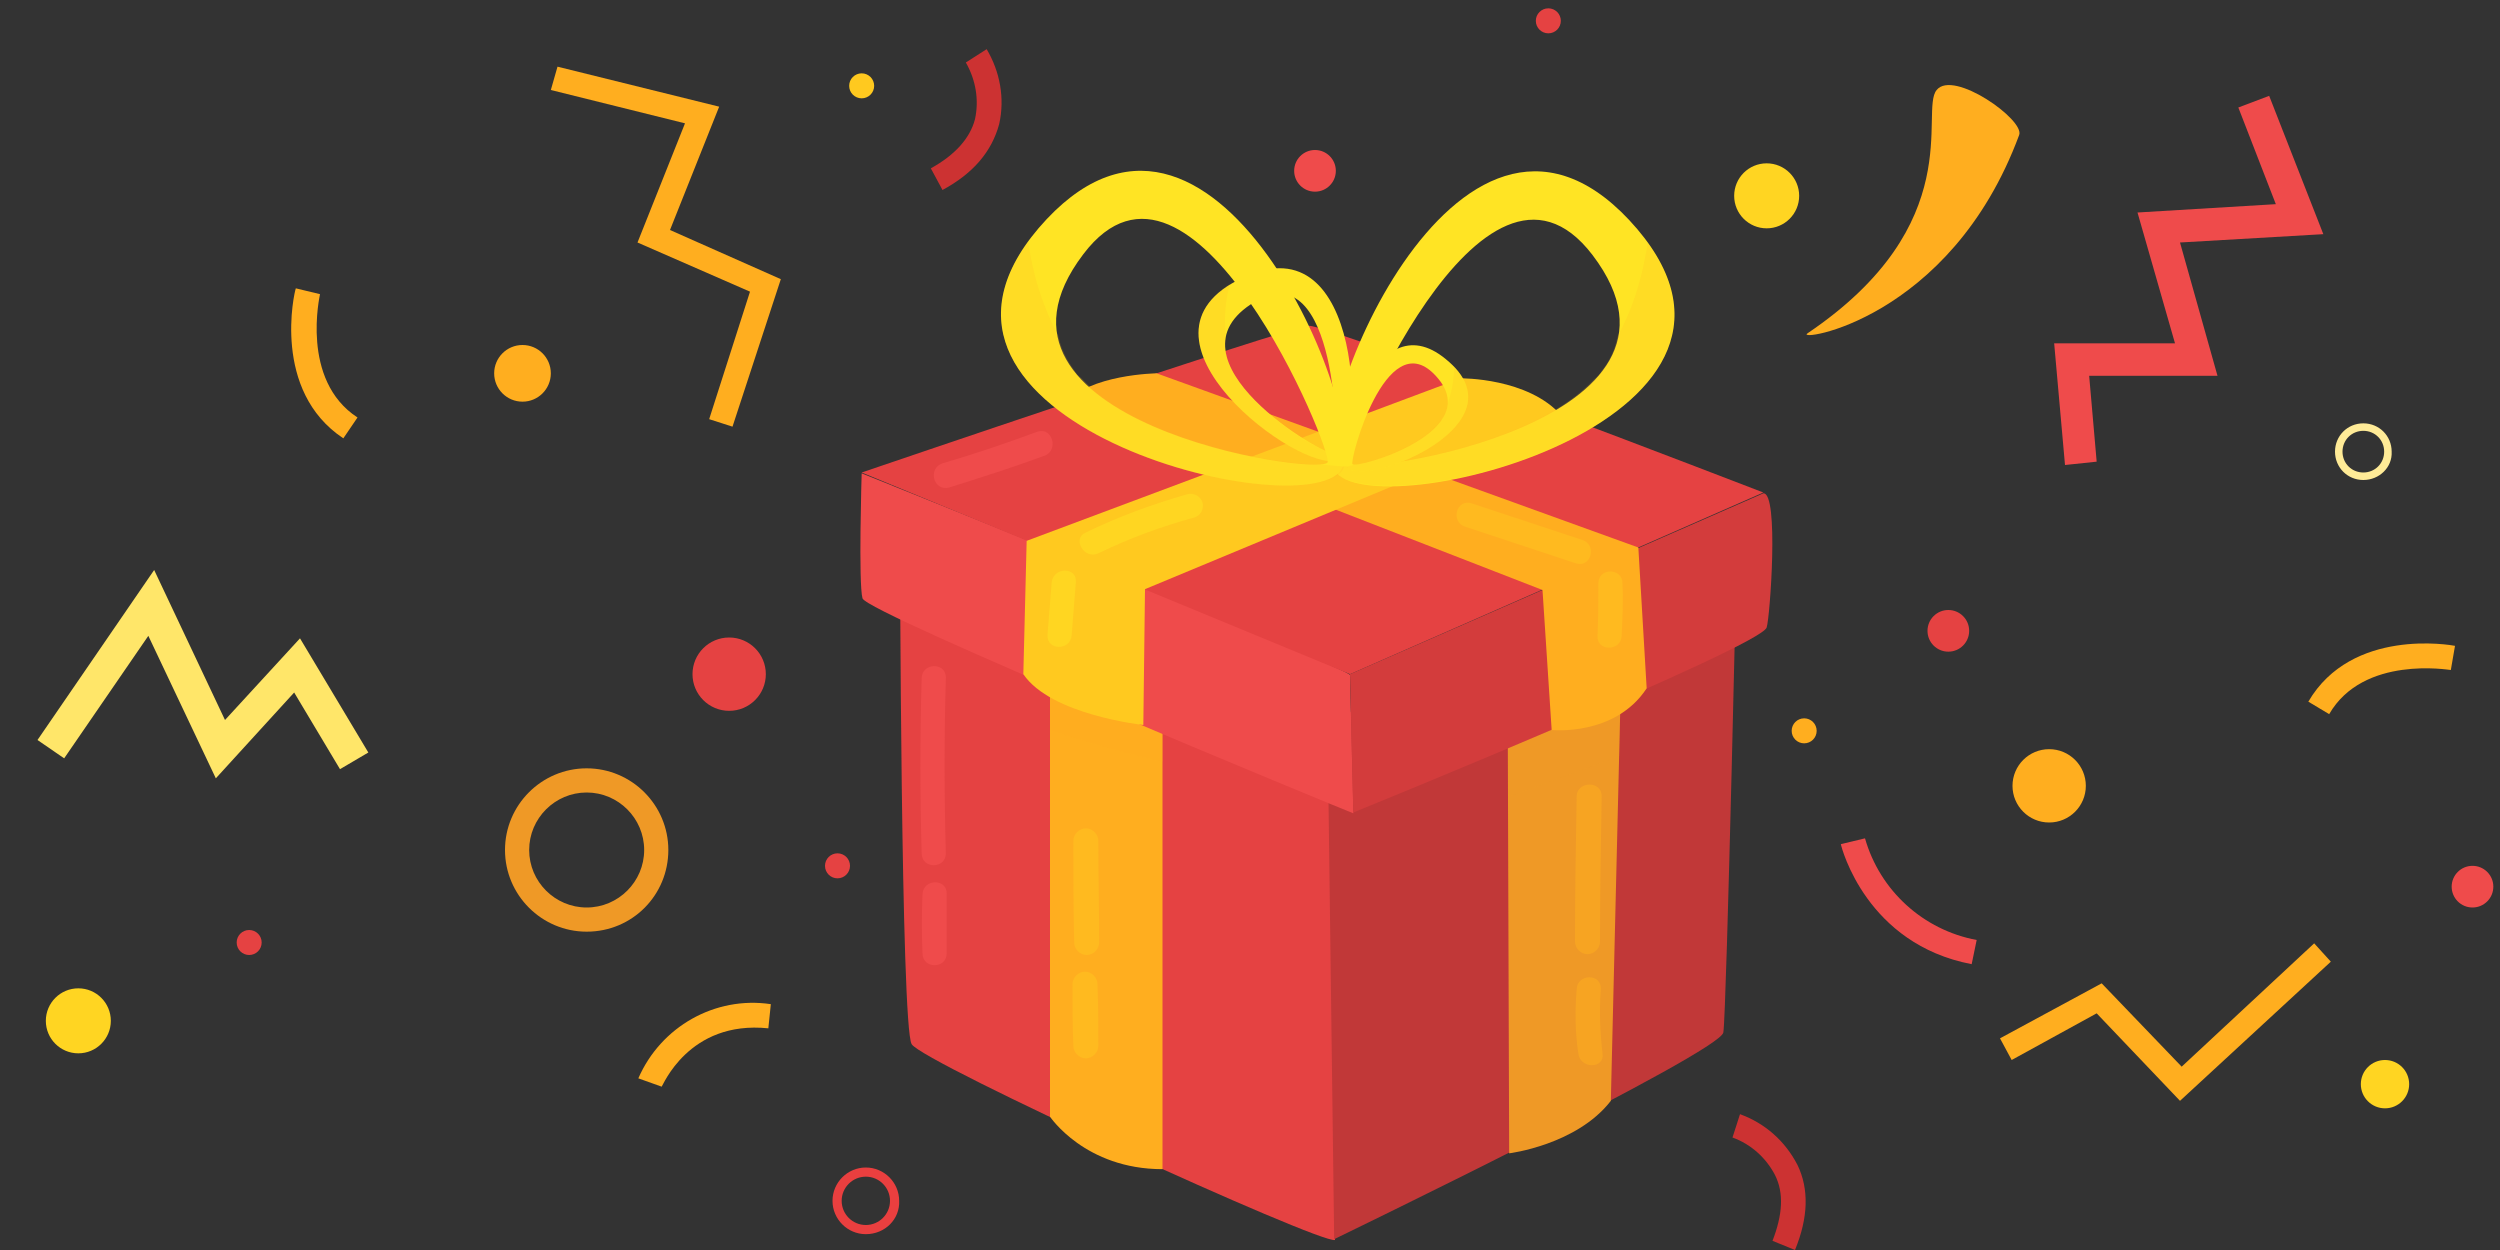 <svg enable-background="new 0 0 300 150" viewBox="0 0 300 150" xmlns="http://www.w3.org/2000/svg"><rect x="0" y="0" width="300" height="150" fill="#333333" stroke="none"/><path d="m70.4 111.8c-5.4 0-9.8-4.4-9.8-9.8s4.4-9.8 9.8-9.8 9.8 4.4 9.8 9.8-4.3 9.8-9.8 9.8zm0-16.7c-3.8 0-6.9 3.1-6.9 6.9s3.1 6.9 6.9 6.9 6.9-3.1 6.9-6.9-3.1-6.9-6.9-6.9z" fill="#ef9926"/><path d="m283.6 57.6c-1.9 0-3.4-1.5-3.4-3.4s1.5-3.4 3.4-3.4 3.4 1.5 3.4 3.4c.1 1.9-1.5 3.4-3.4 3.4zm0-5.9c-1.4 0-2.5 1.1-2.5 2.5s1.1 2.5 2.5 2.5 2.5-1.1 2.5-2.5-1.1-2.5-2.5-2.5z" fill="#ffeb97"/><path d="m103.9 148.1c-2.2 0-4-1.8-4-4s1.8-4 4-4 4 1.8 4 4c.1 2.2-1.7 4-4 4zm0-6.9c-1.6 0-2.9 1.3-2.9 2.9s1.3 2.9 2.9 2.9 2.9-1.3 2.9-2.9c0-1.6-1.3-2.9-2.9-2.9z" fill="#ea3f3f"/><circle cx="245.9" cy="94.3" fill="#ffae1f" r="4.4"/><circle cx="62.7" cy="44.8" fill="#ffae1f" r="3.4"/><circle cx="212" cy="23.5" fill="#ffd522" r="3.9"/><circle cx="9.4" cy="122.5" fill="#ffd522" r="3.9"/><circle cx="286.2" cy="130.1" fill="#ffd522" r="2.9"/><g fill="#e54242"><circle cx="87.5" cy="80.9" r="4.4"/><circle cx="185.8" cy="2.5" r="1.5"/><circle cx="29.9" cy="113.1" r="1.5"/><circle cx="100.5" cy="103.9" r="1.5"/></g><circle cx="216.5" cy="87.7" fill="#ffae1f" r="1.5"/><circle cx="103.4" cy="10.3" fill="#ffc91f" r="1.5"/><circle cx="157.8" cy="20.5" fill="#ef4b4b" r="2.5"/><circle cx="296.7" cy="106.4" fill="#ef4b4b" r="2.5"/><circle cx="233.8" cy="75.7" fill="#e54242" r="2.5"/><path d="m261.6 132.1-10-10.5-10.2 5.6-1.4-2.6 12.2-6.6 9.6 10 15.9-14.8 2 2.2z" fill="#ffae1f"/><path d="m247.8 55.8-1.3-14.6h14.5l-4.5-15.7 16.6-1-4.5-11.6 3.7-1.4 6.5 16.6-17.2 1 4.5 16h-15.4l.9 10.3z" fill="#ef4b4b"/><path d="m87.9 51.2-2.8-.9 4.9-15.3-13.5-5.9 5.7-14.3-16.1-4 .8-2.8 19.4 4.8-5.9 14.8 13.3 5.9z" fill="#ffae1f"/><path d="m25.9 93.4-8.1-17.1-10.1 14.7-3.2-2.2 14-20.4 8.5 18 9-9.8 8.2 13.7-3.4 2-5.5-9.2z" fill="#ffe669"/><path d="m41.2 52.6c-8.6-5.7-5.9-17.5-5.7-18l2.9.7c0 .1-2.4 10.3 4.5 14.8zm238.3 33.1-2.5-1.5c5.2-8.9 17.1-6.8 17.6-6.7l-.5 2.9c-.2 0-10.5-1.8-14.6 5.3zm-200.1 44.7-2.8-1c2.7-6.2 9.2-9.9 15.9-8.9l-.3 2.9c-9.6-1-12.7 7-12.8 7z" fill="#ffae1f"/><path d="m215.4 150-2.7-1.1c1.2-3.1 1.4-5.7.3-7.9-1.1-2.1-2.9-3.7-5.1-4.5l.9-2.8c3 1.1 5.4 3.2 6.9 6.1 1.4 2.9 1.3 6.3-.3 10.2zm-102.3-127.2-1.4-2.6c2.9-1.6 4.7-3.6 5.3-5.9.5-2.3.1-4.7-1.1-6.8l2.5-1.6c1.6 2.7 2.2 5.9 1.5 9-.9 3.3-3.1 5.9-6.8 7.9z" fill="#cc3232"/><path d="m236.6 115.7c-12.6-2.4-15.6-13.9-15.7-14.4l2.9-.7-1.4.4 1.4-.4c1.8 6.3 7 11 13.4 12.2z" fill="#ef4b4b"/><path d="m216.9 40c-1.7 1.1 17.1-1.4 25.4-23.8.7-1.8-7.9-7.9-9.9-5.4-2.1 2.5 3.9 16.1-15.5 29.2z" fill="#ffae1f"/><path d="m108 65s.1 58.2 1.4 60.3c1.3 2.2 49 24 50.8 23.5l-.3-62.2z" fill="#e54242"/><path d="m126 134s4.2 6.3 13.5 6.3v-58.7l-13.5-6.1z" fill="#ffae1f"/><path d="m139.5 91.4v-9.8l-13.5-6.1v12.1c4.5 1.5 9 2.8 13.5 3.8z" fill="#ffae1f" opacity=".2"/><path d="m159.3 86.8.8 61.9s46.3-22.4 46.7-24.8 1.7-61.3 1.7-61.3z" fill="#c13838"/><path d="m181.1 138.4s8.1-1 12.2-6.3l1.4-58.2-13.8 4.2z" fill="#ef9926"/><path d="m194.3 90.7.4-16.7-13.8 4.2.1 17.4c4.5-1.6 8.9-3.2 13.3-4.9z" fill="#ef9926" opacity=".17"/><path d="m103.4 56.8s-.4 13.2.1 15 57.6 25.3 58.9 25.8c0 0-.4-16-.4-16.6 0-.7-58.6-24.2-58.6-24.2z" fill="#ef4b4b"/><path d="m162 80.9.4 16.6s48.9-19.9 49.6-22.2c.4-1.2 1.5-16.2-.4-16.1z" fill="#d33c3c"/><path d="m162 80.9 49.6-21.8s-52.1-20.1-54.5-20-53.7 17.6-53.7 17.6z" fill="#e54242"/><path d="m127.7 48.5 57.4 22.3 1.1 16.8s7.6.8 11.4-5l-1-16.9-57.8-20.9s-8.1.1-11.1 3.7z" fill="#ffae1f"/><path d="m175.3 45.4s8.1-.1 12.1 4.5l-50 20.8-.2 16.3s-11.1-1.2-14.4-6.1l.4-16z" fill="#ffc91f"/><path d="m195.5 26.4c-20.8-22.2-39.7 25.7-35.1 30.4 6.1 6.3 57-6.9 35.1-30.4zm-33.7 29.2c-.8-1.1 16.1-42.3 29.3-25 15.3 20.1-28.1 26.7-29.3 25z" fill="#ffe424"/><path d="m197.7 29.1c0 .5-.1.9-.2 1.3-.6 3.5-1.7 6.9-3.4 10-.3 1.5-.9 2.9-1.9 4.1-.2.4-.5.7-.9 1-6.7 7.3-23.3 10.4-28.3 10.3-1.1.1-2.1.2-3.2.3.1.2.2.5.4.6 6.1 6.1 53.3-5.8 37.5-27.6z" fill="#ffbb24" opacity=".18"/><path d="m160.5 55.2c3.2-1.4 3.3-28.8-11.3-21.9-15.5 7.1 7 23.7 11.3 21.9zm-9.9-19c9.9-5.9 10.1 17.8 9.5 18.2-1 .5-21.1-11.3-9.5-18.2z" fill="#ffe424"/><path d="m147.6 34.1c-.1.2-.1.5-.2.7-.4 1.8-.5 3.7-.3 5.6-.1.8-.1 1.6.1 2.4 0 .2.1.5.2.7 1.9 5 9.4 9.8 11.9 10.7.5.3 1 .5 1.5.8-.1.1-.2.2-.3.2-4.1 1.8-25.1-13.5-12.9-21.1z" fill="#ffbb24" opacity=".18"/><path d="m160.7 56.7c4.6-4.7-14.3-52.5-35.1-30.4-22 23.5 28.9 36.7 35.1 30.4zm-30.7-26.2c13.1-17.3 30.1 23.9 29.3 25-1.3 1.7-44.6-4.9-29.3-25z" fill="#ffe424"/><path d="m123.4 29c0 .4.1.9.2 1.3.6 3.5 1.7 6.8 3.4 10 .3 1.5 1 2.9 1.9 4.1.2.4.5.7.9 1 6.7 7.3 23.3 10.4 28.3 10.3 1.1.1 2.1.2 3.2.3-.1.2-.2.5-.4.7-6.2 6.1-53.4-5.9-37.5-27.7z" fill="#ffbb24" opacity=".18"/><path d="m173.5 43.1c-8.8-7.3-13.7 11.6-11.7 13.1 2.6 2.1 21.2-5.4 11.7-13.1zm-11.2 12.6c-.4-.4 4-16.7 9.8-10.8 6.7 6.8-9.3 11.4-9.8 10.8z" fill="#ffe424"/><path d="m174.5 44v.5c-.1 1.3-.3 2.7-.8 3.9 0 .6-.2 1.1-.5 1.6 0 .2-.1.3-.3.4-2.2 3.1-8.3 5.1-10.1 5.3-.4.1-.8.2-1.2.3 0 .1.1.2.2.2 2.5 2 19.7-4.8 12.7-12.2z" fill="#ffbb24" opacity=".18"/><path d="m131.8 66.4c3.7-1.8 7.5-3.2 11.5-4.3.8-.2 1.2-1.1 1-1.8s-1-1.2-1.8-1c-4.2 1.2-8.3 2.7-12.2 4.6-1.7.7-.2 3.3 1.5 2.5zm-5.6 3.5-.5 6.3c-.1 1.9 2.8 1.9 2.9 0l.5-6.3c.2-1.9-2.7-1.9-2.9 0z" fill="#ffe424" opacity=".48"/><path d="m175.8 63.2 13.3 4.4c1.8.6 2.6-2.2.8-2.8l-13.3-4.4c-1.8-.6-2.6 2.2-.8 2.8zm16 6.8c0 2.1 0 4.2-.1 6.3-.1 1.9 2.8 1.9 2.9 0 .1-2.1.2-4.2.1-6.3 0-1.9-2.9-1.9-2.9 0zm-63.1 48.1c0 2.5 0 5 .1 7.4 0 .8.7 1.5 1.5 1.5s1.5-.7 1.5-1.5c0-2.5 0-4.9-.1-7.4 0-.8-.7-1.5-1.5-1.5s-1.5.7-1.5 1.5zm.1-17.2c0 4.1 0 8.1.1 12.2 0 .8.7 1.5 1.5 1.5s1.5-.7 1.5-1.5c0-4.1-.1-8.1-.1-12.2 0-.8-.7-1.5-1.5-1.5s-1.5.7-1.5 1.5z" fill="#ffc91f" opacity=".45"/><path d="m189.2 95.5c-.1 5.8-.2 11.7-.2 17.5 0 .8.7 1.5 1.5 1.5s1.5-.7 1.5-1.5c0-5.8.1-11.7.2-17.5 0-1.8-2.9-1.8-3 0zm0 23.2c-.2 2.6-.2 5.1.2 7.7.2 1.9 3.2 1.9 2.9 0-.3-2.6-.4-5.1-.2-7.7.1-1.9-2.8-1.9-2.9 0z" fill="#ffae1f" opacity=".51"/><path d="m113.9 58.5c3.8-1.2 7.6-2.4 11.4-3.8 1.8-.6 1-3.5-.8-2.9-3.8 1.4-7.6 2.7-11.4 3.8-1.8.6-1.1 3.4.8 2.9zm-3.3 22.9c-.2 7-.2 14 0 21 0 1.9 2.9 1.9 2.9 0-.2-7-.2-14 0-21 .1-2-2.9-1.9-2.9 0zm.1 25.9c-.1 2.4-.1 4.8 0 7.1 0 1.9 2.9 1.9 2.9 0v-7.1c.1-1.9-2.8-1.9-2.9 0z" fill="#ef4b4b"/></svg>
